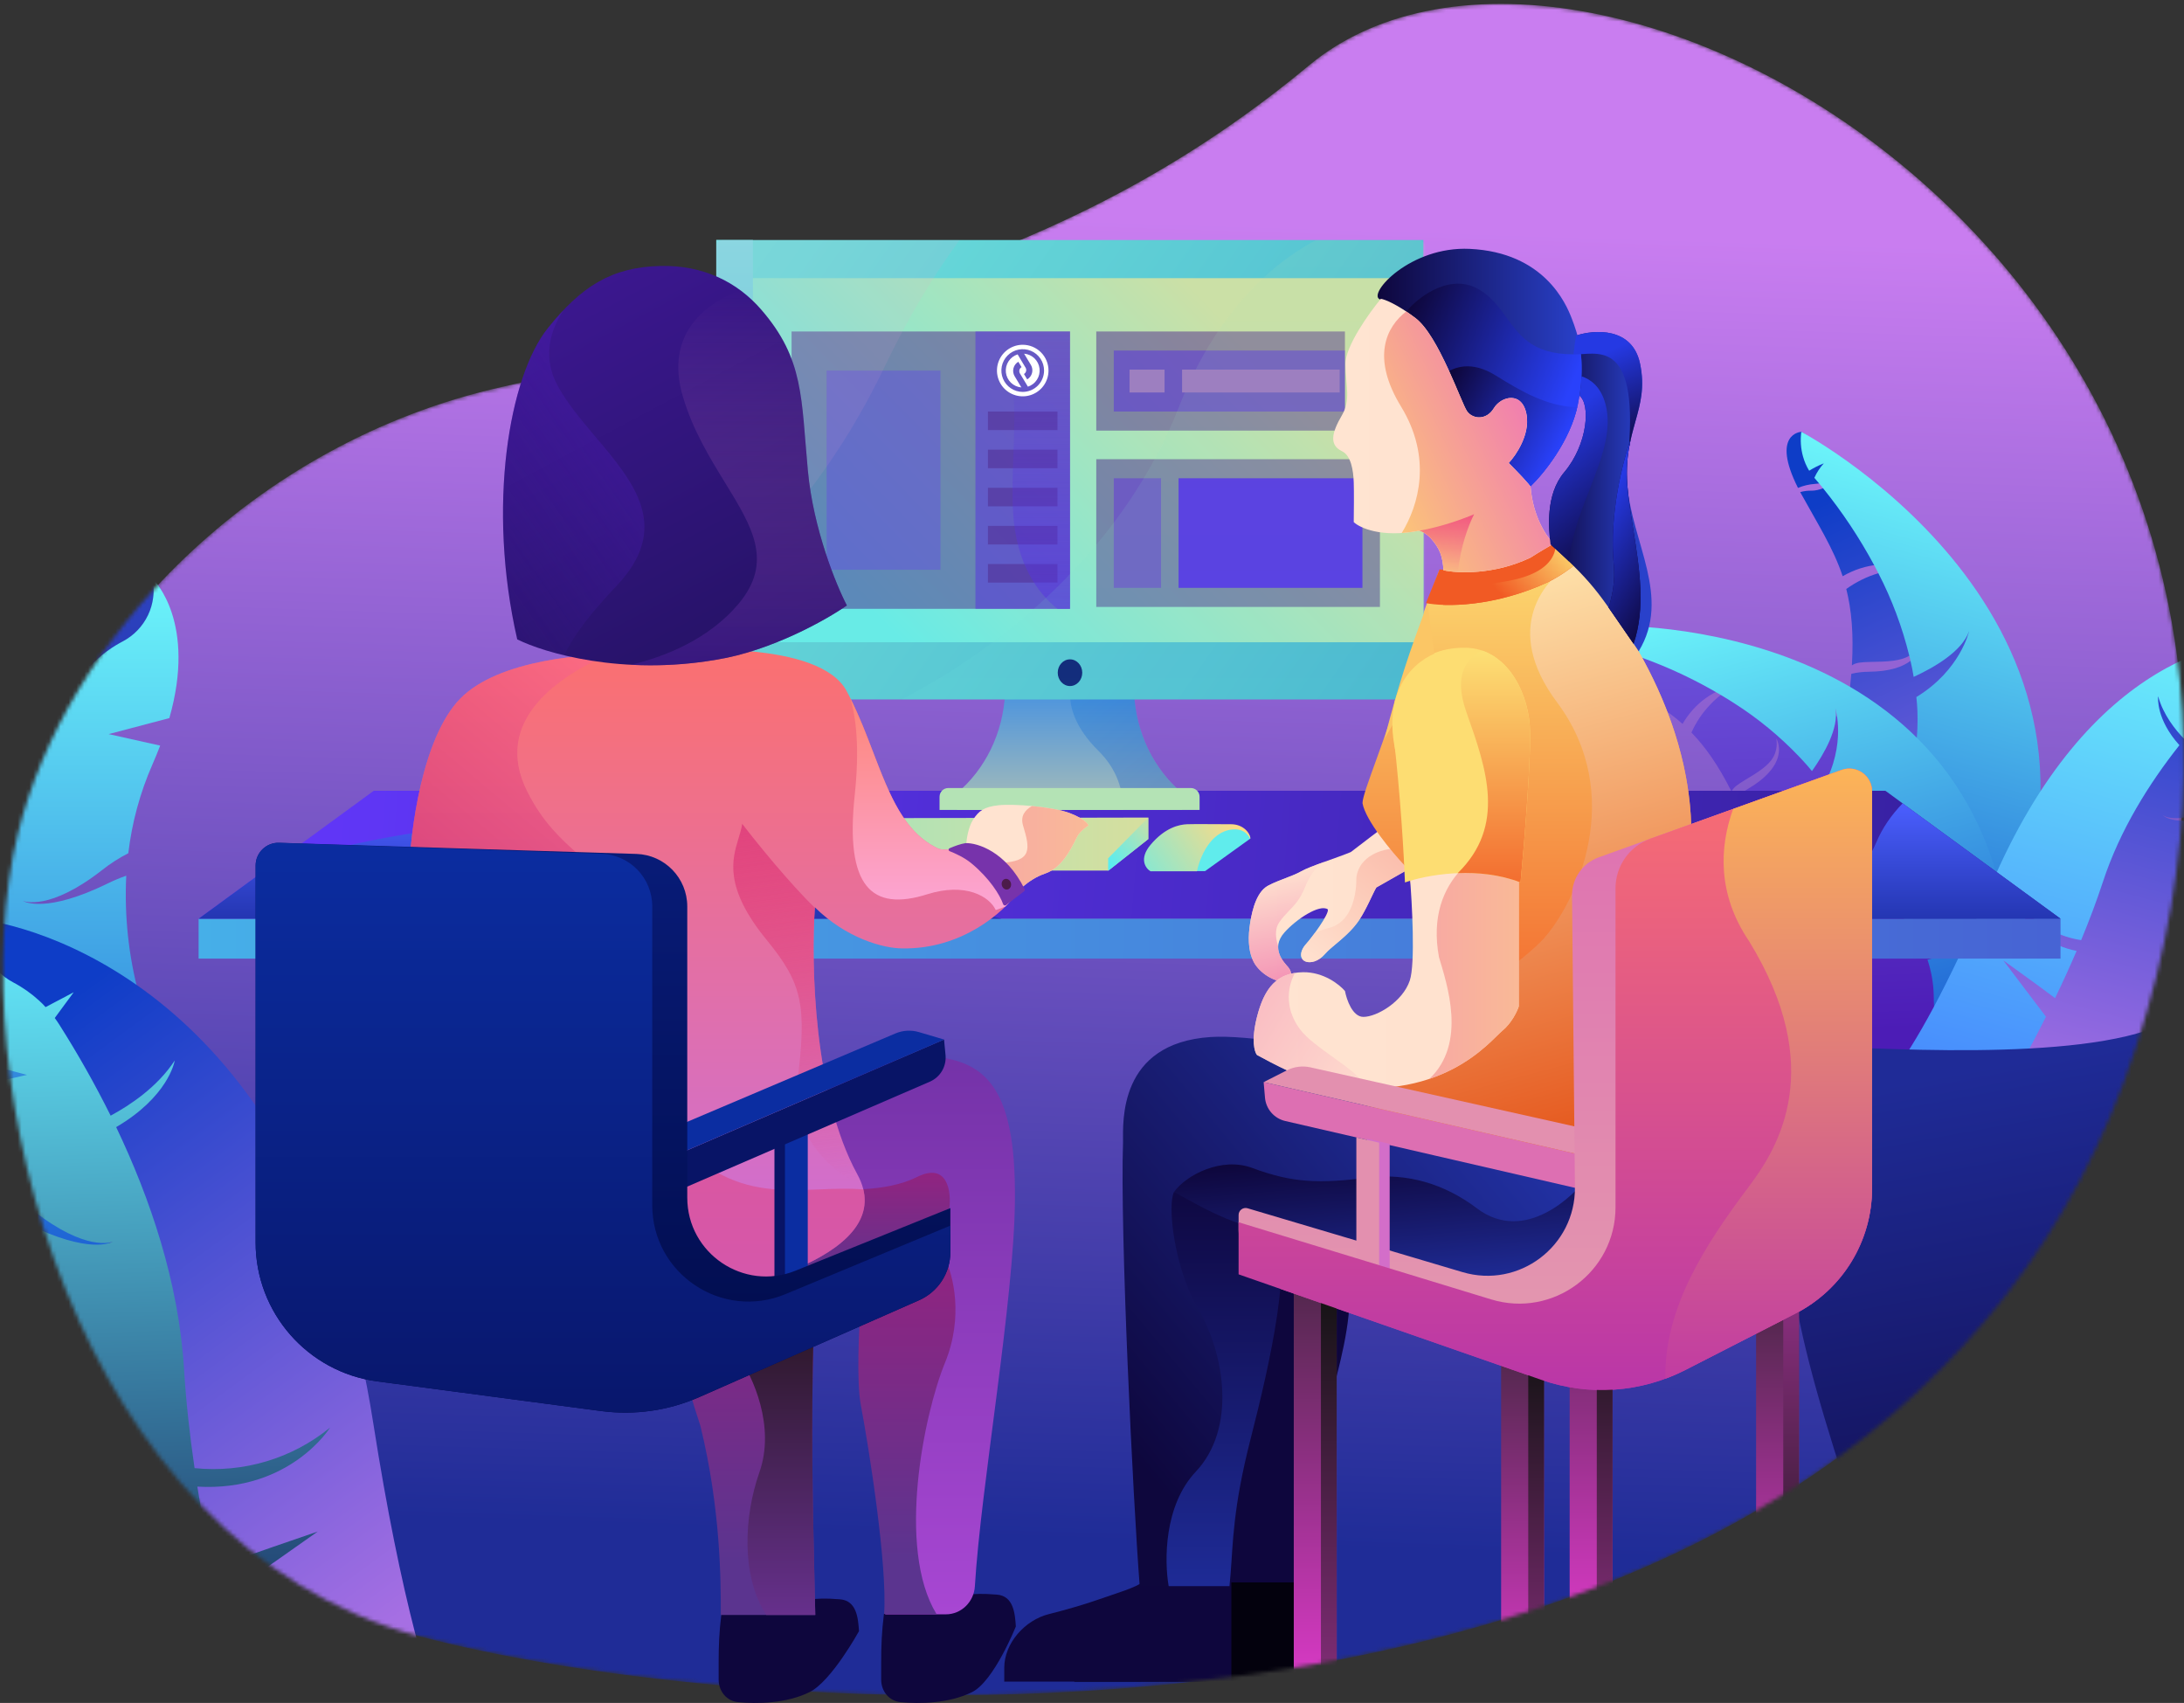 <svg width="558" height="435" viewBox="0 0 558 435" fill="none" xmlns="http://www.w3.org/2000/svg">
<rect x="0" y="0" width="558" height="435" fill="#333333" stroke="none"/>
<mask id="mask0" mask-type="alpha" maskUnits="userSpaceOnUse" x="0" y="0" width="558" height="434">
<path d="M334.453 16.699C277.299 64.125 217.41 79.021 128.487 98.782C64.305 113.045 16.763 163.536 4.603 212.785C-10.598 274.347 18.283 394.431 107.206 417.992C196.129 441.552 481.898 463.593 545.74 267.507C609.582 71.421 405.895 -42.583 334.453 16.699Z" fill="url(#paint0_linear)"/>
</mask>
<g mask="url(#mask0)">
<path d="M334.453 16.699C277.299 64.125 217.41 79.021 128.487 98.782C64.305 113.045 16.763 163.536 4.603 212.785C-10.598 274.347 18.283 394.431 107.206 417.992C196.129 441.552 481.898 463.593 545.74 267.507C609.582 71.421 405.895 -42.583 334.453 16.699Z" fill="url(#paint1_linear)"/>
<path d="M298.448 408.62C302.955 407.043 308.456 405.425 309.801 404.079L332.508 402.817V429.56H307.783H274.48V426.028C274.48 419.728 279.759 413.847 285.869 412.313C290.159 411.236 294.824 409.889 298.448 408.62Z" fill="#03010D"/>
<path d="M1.952 171.728C9.541 166.352 17.094 161.759 23.654 157.771C29.955 153.939 35.339 150.665 38.955 147.791C39.583 148.402 50.202 159.142 43.269 183.43L27.767 187.52L40.923 190.457C40.318 192.032 39.655 193.653 38.92 195.334C35.769 202.536 33.701 210.157 32.781 217.954C30.368 219.18 28.089 220.649 25.978 222.336C12.681 232.7 6.186 230.256 5.83 230.115L5.844 230.123C6.309 230.371 11.848 233.331 27.519 225.674C29.057 224.918 30.64 224.254 32.259 223.688C31.749 233.93 32.844 244.189 35.507 254.098C36.917 259.374 38.138 264.709 39.121 270.079L29.533 280.654L39.939 274.779C40.918 280.809 41.59 286.884 41.954 292.981C42.044 294.47 42.549 299.162 43.096 304.253L43.4 307.081C42.574 307.701 41.737 308.286 40.9 308.87L40.887 308.879L40.235 309.337C37.13 311.507 33.998 313.603 30.837 315.624L29.047 316.799L27.957 317.481C27.206 317.953 26.435 318.42 25.673 318.883C25.221 319.158 24.771 319.43 24.331 319.701C23.88 319.983 23.43 320.254 22.968 320.512C22.28 320.935 21.593 321.346 20.893 321.746C19.448 322.592 18.002 323.415 16.544 324.225L15.015 325.083L11.661 326.928C9.441 328.142 5.572 352.721 2.395 347.955C-0.783 343.189 -3.676 334.68 -3.676 334.68C-20.701 289.321 -17.276 228.215 1.952 171.728Z" fill="url(#paint2_linear)"/>
<path d="M6.024 160.464C19.219 152.515 31.266 149.074 38.958 147.885C39.594 151.002 39.198 154.238 37.83 157.113C36.461 159.989 34.192 162.349 31.361 163.842C28.933 165.114 26.681 166.694 24.665 168.543C24.096 169.024 23.539 169.624 23.018 170.2L15.836 166.416L20.671 172.984C20.233 173.572 19.818 174.183 19.427 174.806C14.683 182.287 10.332 190.005 6.39 197.931C3.397 196.318 -0.389 193.958 -3.894 190.818C-1.1 180.586 2.214 170.43 6.024 160.464Z" fill="url(#paint3_linear)"/>
<path d="M-4.565 193.316C-2.368 195.73 0.702 198.351 4.98 200.857C-3.707 219.047 -11.008 240.456 -12.359 262.641C-12.751 269.037 -13.395 275.543 -14.237 282.07C-15.944 253.87 -12.498 223.313 -4.565 193.316Z" fill="url(#paint4_linear)"/>
<path d="M-0.928 341.455C-0.901 341.355 -0.875 341.254 -0.848 341.153C1.814 331.244 2.91 320.985 2.4 310.743C4.019 311.31 5.602 311.973 7.14 312.729C22.81 320.387 28.35 317.426 28.815 317.178L28.828 317.17C28.473 317.311 21.978 319.756 8.681 309.392C6.57 307.704 4.291 306.235 1.878 305.009C0.958 297.212 -1.111 289.591 -4.261 282.389C-4.996 280.709 -5.659 279.087 -6.264 277.512L6.891 274.575L-8.61 270.486C-15.543 246.197 -4.924 235.457 -4.296 234.846C-0.68 237.72 4.704 240.994 11.005 244.826C30.724 256.816 59.427 274.27 71.067 302.036C92.815 353.814 88.725 423.691 87.603 438.066C51.465 418.931 20.722 389.525 -0.33 342.803C-0.532 342.355 -0.731 341.906 -0.928 341.455Z" fill="url(#paint5_linear)"/>
<path d="M58.578 419.401C57.73 415.968 56.894 412.457 56.085 408.885L81.186 391.212L81.045 391.26C79.176 391.898 61.585 397.905 54.284 400.612C52.85 393.773 51.534 386.77 50.42 379.743C74.123 381.118 84.339 364.656 84.339 364.656C79.548 368.573 74.019 371.506 68.073 373.285C62.129 375.064 55.886 375.654 49.709 375.02C48.465 366.524 47.528 358.017 47.019 349.697C45.668 327.512 38.367 306.103 29.68 287.913C42.8 280.228 44.553 271.462 44.648 270.886C40.216 277.69 33.176 282.343 28.27 284.987C24.328 277.062 19.977 269.343 15.233 261.862C14.842 261.239 14.427 260.628 13.989 260.041L18.824 253.472L11.642 257.256C11.121 256.68 10.564 256.081 9.995 255.599C7.978 253.75 5.727 252.17 3.299 250.899C0.468 249.405 -1.801 247.045 -3.17 244.17C-4.539 241.294 -4.935 238.058 -4.298 234.941C18.504 238.467 79.575 261.78 95.385 363.645C102.389 408.274 109.867 433.514 116.148 447.72C114.513 447.379 112.854 447.015 111.183 446.627L107.106 445.676L102.875 444.63L100.682 444.066L99.201 443.678C99.027 443.634 98.854 443.589 98.68 443.544C84.513 437.014 71.067 429.096 58.578 419.401Z" fill="url(#paint6_linear)"/>
<path d="M280.55 408.62C285.057 407.043 290.557 405.425 291.903 404.079L314.609 402.817V429.56H289.885H256.582V426.028C256.582 419.728 261.86 413.847 267.97 412.313C272.26 411.236 276.926 409.889 280.55 408.62Z" fill="#0E063D"/>
<path d="M469.713 121.293C468.779 122.868 467.389 124.074 465.774 124.713C464.854 125.103 463.885 125.315 462.911 125.341C461.917 125.304 460.918 125.427 459.944 125.705C464.221 133.5 468.434 140.05 470.789 147.193C473.649 145.536 476.771 144.529 479.955 144.237C483.138 143.945 486.313 144.374 489.274 145.497C486.145 145.163 482.959 145.482 479.886 146.436C476.995 147.286 474.233 148.643 471.713 150.452C473.046 155.72 473.624 161.852 473.149 169.967C474.207 169.214 475.66 169.146 477.723 169.089C482.349 169.032 485.558 168.855 487.826 167.511C489.291 166.613 490.436 165.196 491.057 163.512C491.057 163.512 491.193 166.484 488.109 168.822C486.15 170.31 482.895 171.542 477.47 171.59C475.976 171.598 474.479 171.774 473.005 172.117C472.896 173.483 472.759 174.903 472.597 176.392C471.508 185.894 471.158 195.441 471.552 204.934C472.405 204.926 473.226 205.213 473.895 205.752C475.552 207.081 481.459 207.283 486.939 204.063C489.063 202.828 490.951 201.149 492.489 199.129C492.489 199.129 491.954 205.932 487.241 209.435C486.289 210.147 485.235 210.675 484.128 210.995C482.707 211.379 481.241 211.432 479.827 211.149C478.414 210.867 477.088 210.255 475.938 209.357C474.695 208.432 473.237 207.883 471.705 207.765C471.682 207.851 471.718 207.952 471.726 208.053C472.098 212.907 473.147 217.64 474.837 222.093C475.893 224.991 476.38 230.398 472.622 239.692C468.096 250.892 468.203 263.67 469.391 273.504L469.45 273.519C471.187 273.705 472.972 273.863 474.804 273.993L475.316 274.031L476.002 274.07C477.587 274.182 479.209 274.266 480.847 274.339L481.143 274.35C481.829 274.389 482.519 274.414 483.172 274.421L483.468 274.432C484.42 274.466 485.389 274.489 486.368 274.499L488.758 274.522L491.247 274.511L491.68 274.505L515.429 199.908C515.429 199.908 517.694 147.142 460.223 110.317L460.191 110.308C460.191 110.308 452.374 110.707 459.376 124.63C460.764 124.057 462.216 123.713 463.681 123.611C464.058 123.582 464.398 123.536 464.742 123.499C467.836 123.077 469.153 122.058 469.713 121.293Z" fill="url(#paint7_linear)"/>
<path d="M460.227 110.31C459.944 112.442 460.092 114.595 460.661 116.618C461.02 117.907 461.549 119.127 462.232 120.241C463.429 119.494 464.682 118.865 465.974 118.361C464.99 119.446 464.173 120.694 463.558 122.052L464.778 123.5L465.777 124.713C470.694 130.785 475.064 137.359 478.83 144.353C479.194 145.022 479.554 145.706 479.898 146.4C483.339 153.032 486 160.131 487.821 167.539C487.938 167.959 488.039 168.36 488.118 168.793C488.45 170.155 488.698 171.518 488.931 172.907C494.095 170.532 501.3 166.408 503.083 161.236C503.083 161.236 500.905 171.182 489.62 178.055C489.758 179.272 489.849 180.501 489.893 181.743C490.113 187.542 489.398 193.385 487.78 199.011C487.321 200.653 487.042 202.339 486.949 204.034C486.843 205.842 486.944 207.646 487.251 209.406C487.562 211.123 488.05 212.788 488.706 214.371C490.779 219.466 491.538 225.126 490.906 230.774C492.927 231.227 494.796 232.204 496.355 233.622C497.421 234.549 498.674 235.197 500.025 235.521V235.521C498.282 236.183 496.399 236.089 494.781 235.259C493.439 234.486 492 233.913 490.502 233.556C489.852 236.792 488.719 239.915 487.148 242.798L486.365 244.213C481.275 253.256 481.698 265.112 483.269 274.378L483.566 274.388C484.517 274.422 485.486 274.446 486.465 274.456L488.855 274.479L491.344 274.467L491.778 274.462L492.638 274.448L493.513 274.431L494.965 274.393L509.515 246.992C553.188 160.701 462.116 111.319 460.258 110.326L460.227 110.31Z" fill="url(#paint8_linear)"/>
<path d="M479.679 274.789C479.78 274.79 479.88 274.791 479.981 274.792L482.371 274.815L484.86 274.803L485.294 274.798L486.154 274.784L487.029 274.767L488.481 274.729C489.812 274.697 491.158 274.638 492.513 274.574L494.032 274.493L494.18 274.487C494.885 274.455 495.594 274.408 496.27 274.353C498.733 274.19 501.226 273.971 503.751 273.697C504.193 273.652 504.635 273.602 505.078 273.551L490.439 206.653C490.439 206.653 467.692 163.04 404.193 160.097L404.163 160.106C404.163 160.106 398.045 164.067 410.175 172.037C411.028 170.928 412.039 169.974 413.173 169.21C413.375 169.072 413.559 168.935 413.74 168.8C413.819 168.741 413.897 168.683 413.976 168.625C416.275 166.845 416.863 165.409 416.959 164.531C416.938 166.237 416.379 167.857 415.374 169.124C414.813 169.866 414.131 170.489 413.358 170.964C412.539 171.396 411.79 171.961 411.134 172.639C412.738 173.612 414.309 174.535 415.841 175.435C421.072 178.508 425.846 181.312 429.888 184.92C431.423 182.252 433.471 179.986 435.903 178.268C438.334 176.551 441.094 175.419 444.006 174.946C441.327 176.133 438.905 177.874 436.871 180.074C434.936 182.105 433.34 184.486 432.15 187.119C435.678 190.747 439 195.424 442.396 202.19C442.899 201.09 444.039 200.358 445.676 199.352C449.38 197.152 451.886 195.515 453.09 193.375C453.853 191.969 454.116 190.293 453.833 188.645C453.833 188.645 455.327 190.979 453.928 194.301C453.041 196.413 450.99 198.922 446.638 201.487C445.436 202.189 444.311 203.028 443.281 203.991C443.83 205.144 444.381 206.352 444.944 207.629C448.49 215.799 452.654 223.663 457.392 231.136C458.076 230.733 458.872 230.582 459.663 230.705C461.618 231.005 466.476 228.418 469.396 223.269C470.534 221.284 471.275 219.051 471.574 216.706C471.574 216.706 474.312 222.442 472.141 227.461C471.705 228.479 471.101 229.396 470.357 230.169C469.39 231.14 468.232 231.866 466.961 232.296C465.689 232.726 464.335 232.85 462.989 232.661C461.556 232.494 460.124 232.73 458.834 233.348C458.848 233.401 458.887 233.448 458.927 233.496C458.946 233.52 458.967 233.545 458.985 233.571C461.545 237.313 464.596 240.642 468.033 243.446C470.233 245.292 473.144 249.426 474.442 258.672C475.241 264.364 477.208 269.825 479.679 274.789Z" fill="url(#paint9_linear)"/>
<path d="M500.393 274.246L500.486 274.241L500.634 274.235C501.339 274.203 502.048 274.156 502.725 274.101C505.187 273.937 507.681 273.719 510.206 273.445C511.024 273.361 511.846 273.263 512.668 273.165L512.684 273.163L513.404 273.074L514.962 272.868L514.048 247.131C509.086 157.198 412.639 159.773 410.678 159.837L410.646 159.839C411.411 161.69 412.533 163.357 413.933 164.724C414.824 165.597 415.818 166.335 416.888 166.915C417.505 165.755 418.223 164.665 419.031 163.657C418.742 164.99 418.664 166.377 418.8 167.759L420.459 168.358L421.829 168.872C428.623 171.479 435.209 174.747 441.503 178.634C442.108 179.004 442.717 179.388 443.317 179.788C449.181 183.535 454.633 188.022 459.551 193.149C459.842 193.433 460.11 193.709 460.375 194.022C461.277 194.966 462.111 195.95 462.947 196.962C466.005 192.641 469.896 185.961 468.925 180.959C468.925 180.959 471.801 189.995 465.9 200.793C466.578 201.71 467.224 202.659 467.837 203.64C470.715 208.215 472.86 213.261 474.174 218.552C474.569 220.089 475.13 221.579 475.844 222.99C476.6 224.497 477.522 225.905 478.589 227.183C479.639 228.422 480.808 229.538 482.075 230.509C486.119 233.653 489.368 237.865 491.488 242.715C493.329 242.139 495.291 242.057 497.209 242.475C498.499 242.726 499.812 242.665 501.052 242.297C499.955 243.643 498.392 244.444 496.702 244.528C495.259 244.529 493.832 244.737 492.457 245.147C493.44 248.059 493.981 251.105 494.056 254.163L494.084 255.668C494.156 262.243 496.892 268.68 500.393 274.246Z" fill="url(#paint10_linear)"/>
<path d="M500.451 274.172L500.599 274.165C501.304 274.133 502.013 274.087 502.69 274.032C505.152 273.868 507.646 273.649 510.171 273.375C510.995 273.291 511.822 273.192 512.649 273.094L513.369 273.005L515.94 272.664C516.98 272.526 518.024 272.374 519.071 272.207C520.224 272.036 521.39 271.845 522.558 271.616L522.791 271.58L525.223 271.133L526.339 270.944C529.485 270.328 532.644 269.619 535.816 268.817C537.222 268.457 538.632 268.072 540.046 267.663L542.184 267.039L543.162 266.745C544.092 266.468 545.019 266.182 545.949 265.882C546.397 265.743 546.84 265.595 547.286 265.44C547.581 265.352 547.872 265.254 548.165 265.15C548.933 264.883 549.735 264.617 550.513 264.338L551.222 264.085L552.393 263.637C554.454 262.877 556.512 262.069 558.566 261.211L558.998 261.03C559.554 260.798 560.111 260.566 560.667 260.31C561.297 256.53 561.934 252.644 562.162 251.561C562.951 247.817 563.568 244.04 564.01 240.246L557.351 242.274L564.324 237.28C564.656 233.884 564.852 230.475 564.934 227.074C565.082 220.684 566.146 214.312 568.087 208.186C567.108 208.291 566.132 208.46 565.166 208.692C555.222 211.052 552.719 208.361 552.554 208.195C552.726 208.332 555.891 210.766 564.863 206.445C566.293 205.733 567.782 205.179 569.303 204.791C571.073 200.206 573.443 195.896 576.339 191.998C577.014 191.089 577.641 190.205 578.228 189.34L571.492 185.629L580.654 185.431C588.396 171.745 584.316 163.682 584.07 163.22C573.958 168.212 546.216 172.902 531.852 192.827C509.967 223.142 501.104 270.565 500.451 274.172Z" fill="url(#paint11_linear)"/>
<path d="M483.498 274.402C484.45 274.436 485.419 274.459 486.398 274.47L488.788 274.493L491.277 274.481L492.571 274.462L493.446 274.445C495.249 274.42 497.077 274.355 498.93 274.252L500.449 274.171L500.597 274.165C501.302 274.133 502.011 274.086 502.687 274.031C505.15 273.867 507.643 273.649 510.168 273.375C510.992 273.29 511.819 273.192 512.646 273.093L513.367 273.004L515.937 272.663C518.151 268.613 520.451 264.266 522.729 259.714L511.834 245.327C512.172 245.57 521.362 252.158 525.059 254.97C526.954 251.041 528.812 246.994 530.562 242.904C517.344 240.254 514.413 228.786 514.413 228.786C516.405 231.862 518.96 234.45 521.931 236.4C524.902 238.351 528.229 239.625 531.718 240.148C533.779 235.188 535.672 230.175 537.301 225.213C541.641 211.98 549.117 200.091 556.83 190.355C550.884 183.775 551.344 178.21 551.386 177.847C552.712 182.618 555.817 186.469 558.078 188.79C561.525 184.571 565.163 180.538 568.977 176.705C569.293 176.386 569.619 176.077 569.955 175.785L568.369 171.098L571.693 174.444C572.073 174.172 572.475 173.891 572.865 173.683C574.271 172.86 575.761 172.234 577.299 171.821C579.093 171.333 580.72 170.237 581.937 168.698C583.154 167.158 583.896 165.256 584.053 163.276V163.276C570.979 162.061 533.714 167.203 508.521 226.552C497.441 252.542 489.247 266.724 483.498 274.402Z" fill="url(#paint12_linear)"/>
<path d="M552.708 261.615C531.091 271.441 478.762 267.762 455.221 266.738C455.221 317.096 455.538 330.172 471.506 379.302H478.105H507.583C520.275 352.69 547.304 279.302 552.708 261.615Z" fill="url(#paint13_linear)"/>
<path d="M95.483 202.002H481.713L526.452 234.681H50.744L95.483 202.002Z" fill="url(#paint14_linear)"/>
<rect x="50.744" y="234.681" width="475.708" height="10.188" fill="url(#paint15_linear)"/>
<path d="M486.105 205.211C483.253 208.169 480.928 211.488 479.376 215.196C476.315 222.507 469.727 229.181 459.457 234.681H526.452L486.105 205.211Z" fill="url(#paint16_linear)"/>
<path d="M68.84 221.464L50.744 234.681H255.869C246.238 232.214 236.985 229.623 227.944 227.09C177.873 213.07 134.287 200.865 68.84 221.464Z" fill="url(#paint17_linear)"/>
<path d="M331.148 404.221H312.894L303.654 365.684L320.556 320.162C328.594 318.359 344.714 317.548 344.895 328.725C345.218 348.788 334.528 365.684 331.148 404.221Z" fill="#0E063D"/>
<path d="M345.132 217.648C347.784 215.612 353.156 211.503 353.433 211.365L362.195 220.703L351.646 226.698C350.82 228.005 349.117 232.309 347.15 235.172C344.417 239.149 340.348 241.57 338.561 243.645C336.774 245.72 334.816 246.003 333.719 245.663C332.047 245.144 331.932 243.069 333.719 241.109C335.148 239.541 339.656 233.442 339.253 232.289C337.177 230.848 331.183 234.803 328.185 238.169C324.438 242.377 328.185 245.951 329.165 247.104C330.145 248.257 330.433 250.562 328.185 250.735C325.937 250.908 321.885 248.774 320.288 245.663C319.193 243.53 318.789 240.59 319.25 236.901C319.619 233.95 320.557 228.81 323.285 226.698C325.071 225.315 330.087 223.943 332.393 222.605C334.699 221.268 341.693 219.089 345.132 217.648Z" fill="url(#paint18_linear)"/>
<path d="M286.93 291.743C286.124 314.291 289.476 383.251 291.191 405.173H314.125C314.274 404.465 316.032 379.253 319.701 353.483C323.37 327.714 319.365 315.604 316.905 312.771C334.651 320.414 374.82 334.939 393.521 331.897C412.222 328.854 414.586 299.684 413.43 285.479C386.586 278.097 328.179 263.647 309.299 264.899C285.699 266.465 286.93 286.598 286.93 291.743Z" fill="url(#paint19_linear)"/>
<path d="M377.307 308.632C389.714 318.022 402.472 304.979 405.492 300.803L396.321 327.422L369.03 328.765C361.797 325.819 343.014 319.123 325.745 315.902C308.475 312.681 301.399 306.88 300.02 304.382C303.151 300.131 312.099 295.433 319.928 298.341C330.384 302.225 337.041 302.369 349.68 300.803C359.448 299.593 369.03 302.369 377.307 308.632Z" fill="url(#paint20_linear)"/>
<path opacity="0.8" d="M326.56 241.72C326.442 244.034 328.085 245.884 328.918 246.822C329.012 246.928 329.096 247.021 329.165 247.104C330.145 248.256 330.433 250.562 328.185 250.735C325.937 250.908 321.885 248.773 320.288 245.663C319.193 243.53 318.789 240.59 319.25 236.901C319.619 233.949 320.557 228.809 323.285 226.698C324.275 225.931 326.259 225.167 328.223 224.411C329.801 223.803 331.366 223.201 332.393 222.605C333.543 221.938 335.861 221.061 338.322 220.171C335.49 222.128 334.563 223.87 333.315 226.893C332.144 229.732 330.774 231.158 329.367 232.624C328.529 233.497 327.678 234.383 326.847 235.589C325.559 237.46 325.978 239.884 326.56 241.72Z" fill="url(#paint21_linear)"/>
<path opacity="0.8" d="M358.305 216.553L362.199 220.703L351.65 226.699C351.346 227.179 350.924 228.064 350.414 229.134C349.536 230.974 348.398 233.361 347.154 235.172C345.43 237.681 343.175 239.57 341.296 241.144C340.196 242.065 339.225 242.879 338.565 243.645C336.778 245.721 334.82 246.003 333.723 245.663C332.051 245.144 331.936 243.069 333.723 241.109C334.189 240.597 334.983 239.604 335.827 238.457C336.789 237.883 337.947 237.394 339.329 237.091C344.991 235.848 346.53 229.286 346.53 224.629C346.53 223.029 347.587 216.845 358.305 216.553Z" fill="url(#paint22_linear)"/>
<path d="M396.877 138.399C384.618 146.542 372.307 146.713 367.684 145.781C365.485 151.411 360.414 165.221 357.73 175.421C354.374 188.172 348.111 202.265 348.111 205.173C348.916 209.647 355.679 217.7 358.96 221.167C359.967 221.54 361.801 227.788 361.085 249.8C360.369 271.812 347.738 279.254 341.512 280.223L435.24 306.619C434.569 288.798 433.003 244.745 432.109 211.101C431.214 177.457 408.248 148.615 396.877 138.399Z" fill="url(#paint23_linear)"/>
<path d="M402.118 143.613C394.699 147.678 383.625 160.385 397.771 179.336C415.555 203.159 402.805 230.227 394.528 239.622C389.68 245.124 371.71 257.876 356.65 268.073C352.252 276.216 345.625 279.551 341.596 280.21C341.594 280.222 341.592 280.232 341.59 280.245L435.24 306.619C434.569 288.797 433.004 244.744 432.109 211.101C431.337 182.067 414.128 156.61 402.118 143.613Z" fill="url(#paint24_linear)"/>
<path d="M388.041 257.07V224.746L386.699 221.95L372.159 220.272L360.191 223.628C360.788 230.786 361.623 246.176 360.191 250.471C358.402 255.84 351.803 259.755 348.335 259.755C345.562 259.755 344.048 255.355 343.638 253.156C342.258 251.515 338.18 248.257 332.9 248.346C326.301 248.458 323.058 252.261 321.156 259.755C319.635 265.75 320.522 268.74 321.156 269.486C324.922 271.573 333.504 275.973 337.71 276.868C368.244 282.46 380.771 265.795 383.791 263.334C386.207 261.365 387.631 258.338 388.041 257.07Z" fill="url(#paint25_linear)"/>
<path opacity="0.8" d="M373.501 221.95C368.72 226.839 365.754 234.263 367.652 244.508C369.69 251.401 374.866 266.465 365.191 275.6C374.45 272.495 379.831 267.186 382.476 264.576C383.032 264.028 383.467 263.599 383.792 263.334C386.207 261.365 387.632 258.338 388.042 257.071V224.746L386.7 221.95H373.501Z" fill="url(#paint26_linear)"/>
<path d="M395.757 148.578C381.709 155.199 368.951 154.99 364.328 154.058L367.795 145.446C382.201 146.788 393.11 141.196 396.876 138.288L403.028 143.768C401.872 144.738 398.8 147.056 395.757 148.578Z" fill="#F15A24"/>
<path d="M397.444 138.793C397.615 140.981 396.5 144.934 389.83 147.235C386.889 148.251 383.837 148.685 380.961 149.095C375.694 149.844 371.015 150.511 368.674 154.511C374.831 154.732 384.91 153.691 395.758 148.577C398.801 147.056 401.873 144.737 403.029 143.768L397.444 138.793Z" fill="url(#paint27_linear)"/>
<path d="M358.961 225.417C358.737 219.266 357.842 203.182 356.053 188.06C354.213 172.509 363.763 165.17 374.62 165.467C384.477 165.736 390.092 175.838 390.838 185.152C391.374 191.863 389.495 214.792 388.489 225.417C377.214 221.033 364.106 223.59 358.961 225.417Z" fill="#FDDD72"/>
<path d="M378.733 166.204C374.844 167.868 371.255 172.246 374.618 181.796L374.856 182.471C379.747 196.35 384.862 210.864 372.441 223.037C377.521 222.832 383.205 223.363 388.487 225.417C389.494 214.792 391.373 191.863 390.836 185.152C390.202 177.224 386.038 168.723 378.733 166.204Z" fill="url(#paint28_linear)"/>
<path opacity="0.8" d="M349.156 278.006C348.285 275.552 344.469 272.821 340.549 270.015C337.247 267.651 333.87 265.234 332.117 262.886C327.794 257.096 329.279 251.3 330.874 248.512C325.615 249.324 322.852 253.072 321.156 259.755C319.635 265.75 320.523 268.74 321.156 269.485C324.922 271.573 333.504 275.973 337.71 276.867C341.849 277.626 345.658 277.975 349.156 278.006Z" fill="url(#paint29_linear)"/>
<rect width="10.961" height="108.101" transform="matrix(1 0 0 -1 330.553 435.727)" fill="url(#paint30_linear)"/>
<rect width="10.961" height="89.931" transform="matrix(1 0 0 -1 383.525 435.722)" fill="url(#paint31_linear)"/>
<rect width="10.961" height="106.433" transform="matrix(1 0 0 -1 401.039 422.226)" fill="url(#paint32_linear)"/>
<rect width="10.961" height="90.743" transform="matrix(1 0 0 -1 448.672 425.028)" fill="url(#paint33_linear)"/>
<path d="M478.299 303.635V202.149C478.299 198.122 474.304 195.313 470.514 196.676L421.635 214.26C416.308 216.177 412.756 221.229 412.756 226.89V308.382C412.756 324.917 396.774 336.746 380.961 331.915L316.455 312.211V325.521L393.78 352.464C405.9 356.687 419.219 355.767 430.644 349.918L458.818 335.495C470.776 329.373 478.299 317.07 478.299 303.635Z" fill="url(#paint34_linear)"/>
<rect width="4.027" height="89.501" transform="matrix(1 0 0 -1 407.969 422.226)" fill="url(#paint35_linear)"/>
<rect width="4.027" height="89.931" transform="matrix(1 0 0 -1 390.459 435.722)" fill="url(#paint36_linear)"/>
<rect width="4.027" height="104.385" transform="matrix(1 0 0 -1 337.488 435.727)" fill="url(#paint37_linear)"/>
<path d="M325.053 313.509C319.001 315.012 307.847 308.949 299.954 304.449C298.164 308.129 300.165 324.082 305.892 333.833C313.05 346.022 315.897 364.917 305.495 375.956C297.368 384.581 297.47 398.733 298.59 405.174H314.124C314.153 405.035 314.244 403.951 314.4 402.104C315.037 394.543 314.841 385.785 319.589 367.285C324.295 348.95 330.985 319.812 325.053 313.509Z" fill="url(#paint38_linear)"/>
<rect x="455.611" y="334.285" width="4.027" height="90.743" fill="url(#paint39_linear)"/>
<path d="M328.375 286.353C325.538 285.699 323.447 283.291 323.197 280.391L322.854 276.42L404.608 295.176L404.608 303.935L328.375 286.353Z" fill="#DD6FB2"/>
<path d="M334.803 272.647C332.776 272.194 330.654 272.46 328.801 273.4L322.852 276.42L404.605 295.176L407.724 288.947L334.803 272.647Z" fill="#E390AF"/>
<path d="M467.115 302.355V205.54C467.115 201.822 463.427 199.229 459.928 200.488L408.451 219.006C404.332 220.488 401.601 224.414 401.644 228.792L402.388 303.282C402.538 318.334 388.079 329.235 373.65 324.949L318.754 308.644C317.607 308.304 316.455 309.163 316.455 310.36V314.109C316.455 319.95 320.294 325.097 325.893 326.761L375.665 341.553C397.945 348.174 421.876 346.444 442.972 336.687L446.088 335.246C458.908 329.317 467.115 316.48 467.115 302.355Z" fill="url(#paint40_linear)"/>
<path d="M349.229 290.854V322.262L355.055 324.083V292.197L349.229 290.854Z" fill="#D36EC9"/>
<path d="M346.541 290.544V322.262L352.367 324.082V291.887L346.541 290.544Z" fill="#E390AF"/>
<path d="M478.299 303.635V202.149C478.299 198.122 474.304 195.313 470.514 196.676L421.635 214.26C416.308 216.177 412.756 221.229 412.756 226.89V308.382C412.756 324.917 396.774 336.746 380.961 331.915L316.455 312.211V325.521L393.78 352.464C405.9 356.687 419.219 355.767 430.644 349.918L458.818 335.495C470.776 329.373 478.299 317.07 478.299 303.635Z" fill="url(#paint41_linear)"/>
<path d="M446.874 240.405C438.768 228.444 439.276 216.411 442.806 206.646L470.518 196.677C474.308 195.314 478.303 198.122 478.303 202.15L478.303 303.362C478.303 303.392 478.303 303.422 478.303 303.452C478.27 317.018 470.66 329.435 458.579 335.619L449.131 340.456C449.101 340.472 449.07 340.487 449.039 340.503L430.648 349.918C428.967 350.779 427.245 351.532 425.492 352.179C425.172 334.256 435.39 318.295 446.874 303.04C454.368 293.086 466.783 272.841 446.874 240.405Z" fill="url(#paint42_linear)"/>
</g>
<path d="M183.611 424.707C183.612 420.426 183.738 416.886 184.315 412.267L206.805 408.532C209.403 408.388 210.308 408.185 214.638 408.532C218.925 408.875 219.245 413.469 219.461 416.572L219.467 416.666C219.467 416.666 212.413 429.506 206.805 432.253C200.766 435.211 193.375 435.227 188.583 434.801C185.657 434.541 183.611 432.006 183.611 429.069L183.611 424.707Z" fill="#0E063D"/>
<path d="M178.949 364.225C170.874 339.688 171.181 330.552 171.181 328.999L208.142 316.89V330.556C207.056 364.569 207.589 381.224 208.302 412.538H184.162L184.162 412.222C184.163 403.983 184.165 385.505 178.949 364.225Z" fill="url(#paint43_linear)"/>
<path d="M225.137 424.706C225.137 420.426 225.264 416.886 225.841 412.267L246.881 407.333C249.479 407.188 250.384 406.986 254.714 407.332C259.001 407.675 259.321 412.269 259.537 415.372L259.543 415.466C259.543 415.466 253.938 429.505 248.331 432.252C242.292 435.211 234.9 435.226 230.109 434.8C227.183 434.54 225.137 432.005 225.137 429.068L225.137 424.706Z" fill="#0E063D"/>
<path d="M207.863 340.117C207.215 365.734 207.582 381.591 208.145 405.915L208.298 412.538H195.789C189.258 402.535 190.096 387.226 194.018 376.113C198.175 364.335 192.286 351.576 188.822 346.669L207.863 340.117Z" fill="url(#paint44_linear)"/>
<path d="M234.086 269.754C230.402 269.754 197.058 279.786 179.621 284.086L194.897 334.826L222.047 322.785C223.61 326.93 219.982 340.567 222.047 351.451C224.111 362.336 227.016 399.935 226.156 412.368H241.671C245.625 412.368 248.836 409.165 249.073 405.219C250.629 379.392 259.099 332.434 259.312 306.446C259.559 276.346 251.134 269.754 234.086 269.754Z" fill="url(#paint45_linear)"/>
<path d="M293.378 208.834L229.839 208.975L227.291 222.386H267.477H283.18L293.378 214.333V208.834Z" fill="url(#paint46_linear)"/>
<path d="M244.523 202.568C251.624 196.569 256.324 187.363 256.789 176.947H289.748C290.213 187.363 294.912 196.569 302.013 202.568V206.893H244.523V202.568Z" fill="url(#paint47_linear)"/>
<path opacity="0.3" d="M273.412 176.947C273.239 180.57 274.688 185.912 280.649 191.798C285.444 196.533 286.983 201.956 286.958 206.893H302.012V202.568C294.911 196.569 290.211 187.363 289.746 176.947H273.412Z" fill="url(#paint48_linear)"/>
<path d="M183.008 61.314H363.664V178.667H183.008V61.314Z" fill="url(#paint49_linear)"/>
<path d="M183.066 71.053H363.723V164.059H183.066V71.053Z" fill="url(#paint50_linear)"/>
<ellipse cx="273.378" cy="171.834" rx="3.132" ry="3.409" fill="#091871"/>
<path d="M183.008 61.314H192.368V177.787H183.008V61.314Z" fill="url(#paint51_linear)"/>
<path opacity="0.5" d="M202.246 84.673H273.382V155.522H202.246V84.673Z" fill="#51288D"/>
<path opacity="0.5" d="M249.221 84.673H273.38V155.522H249.221V84.673Z" fill="#5631E3"/>
<path opacity="0.5" d="M270.18 105.124V109.864H252.416V105.124H270.18Z" fill="#51288D"/>
<path opacity="0.5" d="M270.18 114.862V119.602H252.416V114.862H270.18Z" fill="#51288D"/>
<path opacity="0.5" d="M270.18 124.601V129.341H252.416V124.601H270.18Z" fill="#51288D"/>
<path opacity="0.5" d="M270.18 134.339V139.08H252.416V134.339H270.18Z" fill="#51288D"/>
<path opacity="0.5" d="M270.18 144.078V148.819H252.416V144.078H270.18Z" fill="#51288D"/>
<path opacity="0.5" d="M270.161 155.521C265.38 151.691 259.632 144.305 258.839 130.931C258.541 125.909 258.733 120.845 258.921 115.902C259.37 104.06 259.793 92.909 253.398 84.672H273.379V155.521H270.161Z" fill="url(#paint52_linear)"/>
<path opacity="0.5" d="M280.09 84.673H343.62V109.993H280.09V84.673Z" fill="#51288D"/>
<path opacity="0.5" d="M280.09 117.297H352.567V155.034H280.09V117.297Z" fill="#51288D"/>
<path d="M301.119 122.167H348.095V150.165H301.119V122.167Z" fill="#5631E3"/>
<path d="M284.564 122.167H296.644V150.165H284.564V122.167Z" fill="#6D5CC2"/>
<path opacity="0.5" d="M284.564 89.541H343.62V105.123H284.564V89.541Z" fill="#5631E3"/>
<path opacity="0.1" d="M336.249 61.314C324.096 67.784 310.318 80.619 301.121 104.15C289.756 133.231 265.08 160.42 230.426 178.667H364.114V63.103C364.114 62.115 363.312 61.314 362.324 61.314H336.249Z" fill="url(#paint53_linear)"/>
<path d="M302.016 94.412H342.281V100.255H302.016V94.412Z" fill="#9D7FC0"/>
<path d="M288.592 94.412H297.54V100.255H288.592V94.412Z" fill="#9D7FC0"/>
<path opacity="0.5" d="M211.195 94.655H240.276V145.539H211.195V94.655Z" fill="#6255DF"/>
<path d="M240.049 203.53C240.049 202.295 241.05 201.293 242.286 201.293H304.25C305.485 201.293 306.487 202.295 306.487 203.53V206.893H240.049V203.53Z" fill="#B4E3B5"/>
<path opacity="0.1" d="M183.008 149.869C196.604 138.797 212.849 121.185 226.069 93.559C232.044 81.074 238.443 70.444 245.178 61.314H184.797C183.809 61.314 183.008 62.115 183.008 63.103V149.869Z" fill="url(#paint54_linear)"/>
<path d="M261.303 88.071C260.001 88.07 258.728 88.457 257.645 89.18C256.562 89.903 255.718 90.932 255.22 92.135C254.722 93.338 254.591 94.662 254.845 95.939C255.1 97.216 255.727 98.389 256.648 99.31C257.569 100.231 258.742 100.858 260.02 101.111C261.297 101.365 262.621 101.234 263.824 100.735C265.027 100.236 266.055 99.392 266.778 98.309C267.501 97.225 267.886 95.952 267.885 94.65C267.885 92.905 267.191 91.231 265.957 89.998C264.722 88.764 263.049 88.071 261.303 88.071V88.071ZM261.303 100.107C260.225 100.107 259.17 99.788 258.273 99.19C257.375 98.591 256.676 97.74 256.262 96.743C255.849 95.747 255.74 94.65 255.95 93.592C256.159 92.534 256.678 91.562 257.44 90.799C258.203 90.035 259.174 89.515 260.232 89.304C261.29 89.093 262.387 89.201 263.383 89.613C264.38 90.025 265.232 90.724 265.832 91.62C266.432 92.517 266.753 93.571 266.753 94.65C266.754 96.096 266.18 97.483 265.158 98.507C264.136 99.53 262.75 100.105 261.303 100.107Z" fill="white"/>
<path d="M261.65 90.339C262.1 91.091 263.38 93.229 263.394 93.232C263.574 93.536 263.692 93.873 263.741 94.223C263.79 94.572 263.77 94.929 263.681 95.27C263.593 95.612 263.438 95.934 263.225 96.216C263.011 96.497 262.745 96.734 262.44 96.913L261.618 95.538C261.752 95.459 261.868 95.354 261.961 95.229C262.054 95.105 262.121 94.963 262.159 94.812C262.197 94.662 262.205 94.505 262.182 94.352C262.159 94.198 262.106 94.05 262.026 93.917L260 90.525C259.042 90.826 258.219 91.452 257.671 92.294C257.124 93.137 256.887 94.143 257 95.141C257.114 96.139 257.571 97.067 258.294 97.765C259.017 98.463 259.96 98.887 260.961 98.966C260.33 97.912 259.237 96.09 259.224 96.087C259.045 95.783 258.927 95.446 258.878 95.096C258.829 94.747 258.849 94.391 258.938 94.049C259.027 93.707 259.182 93.386 259.395 93.104C259.607 92.822 259.874 92.585 260.178 92.406L261 93.782C260.867 93.862 260.75 93.966 260.657 94.091C260.564 94.216 260.497 94.357 260.459 94.508C260.421 94.659 260.414 94.815 260.436 94.969C260.459 95.122 260.512 95.27 260.592 95.403L262.623 98.772C263.576 98.466 264.394 97.838 264.936 96.996C265.479 96.154 265.713 95.15 265.598 94.156C265.482 93.16 265.026 92.236 264.306 91.54C263.585 90.844 262.646 90.42 261.648 90.339H261.65Z" fill="white"/>
<path d="M234.245 300.681C226.362 304.623 214.332 304.068 209.303 303.298C207.25 306.07 203.144 311.859 203.144 312.845C203.144 313.83 202.323 323.109 201.912 327.625L242.559 308.687C243.072 304.376 242.128 296.739 234.245 300.681Z" fill="url(#paint55_linear)"/>
<path d="M117.585 178.468C107.843 188.454 104.799 212.463 104.494 223.219L167.854 332.869C189.548 330.324 230.153 320.173 219.029 299.931C207.905 279.689 207.176 246.058 208.202 231.773C216.18 239.638 225.64 242.259 230.541 242.259C245.859 242.533 256.527 232.875 259.946 228.012C259.832 217.184 246.725 215.133 246.725 215.703C244.081 217.253 241.065 217.108 239.887 216.843C226.78 210.916 224.818 192.326 216.294 176.495C209.475 163.831 175.528 165.175 160.205 167.204C150.057 166.798 127.326 168.483 117.585 178.468Z" fill="url(#paint56_linear)"/>
<path d="M208.198 231.893C201.73 225.63 193.356 215.295 189.623 210.434C189.47 211.592 189.106 212.786 188.712 214.076C187.051 219.513 184.87 226.654 195.895 240.118C205.036 251.279 206.125 256.774 203.764 276.053C201.873 291.499 214.656 300.713 220.355 302.992C220.047 301.999 219.61 300.978 219.034 299.93C207.941 279.745 207.185 246.245 208.198 231.893Z" fill="url(#paint57_linear)"/>
<path opacity="0.55" d="M155.472 167.169C143.127 172.51 125.571 183.927 134.678 202.139C138.684 210.151 143.499 214.445 147.936 218.402C158.139 227.5 166.339 234.812 158.086 281.452C156.032 293.059 155.261 302.951 155.417 311.345L104.494 223.218C104.799 212.463 107.843 188.454 117.585 178.468C126.012 169.83 144.159 167.404 155.472 167.169Z" fill="url(#paint58_linear)"/>
<path opacity="0.5" d="M220.587 303.828C216.949 303.518 213.236 303.665 209.473 303.814C201.318 304.138 192.924 304.472 184.529 300.179C165.142 290.266 163.049 269.427 164.426 260.248C158.275 262.083 145.699 266.746 144.598 270.712C144.104 272.488 143.364 279.919 142.578 289.117L167.86 332.869C188.114 330.493 224.854 321.487 220.587 303.828Z" fill="#E0407C"/>
<path opacity="0.9" d="M217.232 178.297C218.695 183.189 219.676 190.952 218.376 203.112C215.856 226.673 222.791 232.884 236.897 228.437C246.624 225.37 252.772 228.941 254.41 232.469L256.835 231.596C258.179 230.281 259.225 229.04 259.947 228.012C259.833 217.185 246.726 215.133 246.726 215.703C244.082 217.253 241.065 217.109 239.888 216.842C231.009 212.828 227.245 203.003 223.09 192.161C221.343 187.601 219.527 182.86 217.232 178.297Z" fill="url(#paint59_linear)"/>
<path d="M248.579 209.439C247.392 211.307 246.947 214.371 246.873 215.669L258.035 229.946C259.222 228.29 262.671 224.613 266.972 223.16C272.349 221.343 274.612 214.371 275.613 213.073C276.414 212.035 277.603 211.182 278.097 210.885C277.999 210.403 276.918 209.098 273.388 207.733C268.975 206.028 258.851 205.286 255.143 205.694C251.434 206.101 250.062 207.103 248.579 209.439Z" fill="#FFE3D0"/>
<path opacity="0.8" d="M263.679 205.891C261.89 206.893 260.656 208.444 261.384 210.87C263.175 216.84 263.838 220.091 255.481 220.422C253.873 220.486 252.465 220.797 251.244 221.262L258.033 229.946C259.22 228.29 262.669 224.613 266.97 223.16C271.174 221.739 273.474 217.169 274.756 214.621C275.114 213.91 275.392 213.356 275.611 213.073C276.412 212.035 277.601 211.182 278.095 210.886C277.997 210.403 276.916 209.098 273.386 207.734C271.113 206.856 267.325 206.233 263.679 205.891Z" fill="url(#paint60_linear)"/>
<path d="M246.687 215.366C245.393 215.563 243.75 216.182 242.624 216.671C242.273 216.823 242.289 217.292 242.645 217.433C243.966 217.959 246.328 218.98 248.213 220.544C252.805 224.355 255.477 228.585 256.295 230.963C256.401 231.273 256.788 231.41 257.048 231.21L261.657 227.655C261.825 227.526 261.877 227.293 261.783 227.104C257.008 217.507 249.75 215.275 246.687 215.366Z" fill="#7733AB"/>
<path d="M139.943 83.864C148.486 73.193 156.192 68.22 168.743 67.937C179.606 67.692 188.342 71.988 194.5 79.1C205.447 91.744 204.676 101.616 206.408 120.235C207.794 135.131 213.625 149.391 216.367 154.659C211.099 158.339 197.055 166.263 183.026 168.515C158.951 172.672 139.077 166.783 132.149 163.319C124.355 129.328 130.091 96.169 139.943 83.864Z" fill="url(#paint61_linear)"/>
<path opacity="0.5" d="M189.136 74.124C191.094 75.569 192.883 77.238 194.496 79.1C203.957 90.028 204.665 98.886 205.801 113.11C205.98 115.344 206.169 117.708 206.403 120.235C207.789 135.131 213.62 149.39 216.362 154.659C211.094 158.339 197.051 166.263 183.022 168.515C175.204 169.865 167.83 170.155 161.197 169.813C170.252 167.669 181.228 163.097 188.625 154.32C197.696 143.556 192.228 134.657 185.265 123.326C181.397 117.031 177.067 109.985 174.513 101.45C169.537 84.821 180.966 77.213 189.136 74.124Z" fill="url(#paint62_linear)"/>
<path d="M203.693 288.152V329.441L197.867 331.834V289.918L203.693 288.152Z" fill="#081466"/>
<path d="M206.377 287.746V329.442L200.551 331.834V289.512L206.377 287.746Z" fill="#0B2DA1"/>
<path d="M239.261 412.281C229.025 395.472 236.074 361.188 241.437 348.116C246.295 336.274 243.461 325.469 241.437 321.547C236.541 322.968 228.383 325.365 222.425 327.188C222.365 328.83 220.127 331.382 219.941 333.476C219.44 339.125 218.794 352.893 219.941 358.945C222.006 369.829 226.746 399.848 225.886 412.281H239.261Z" fill="url(#paint63_linear)"/>
<path opacity="0.5" d="M143.996 79.182C140.377 84.666 138.6 91.485 142.532 98.628C144.998 103.106 148.607 107.382 152.197 111.636C162.034 123.291 171.731 134.781 157.396 149.804C150.713 156.809 146.422 162.585 144.141 167.393C138.756 166.105 134.625 164.557 132.149 163.319C124.355 129.329 130.091 96.169 139.943 83.864C141.307 82.159 142.651 80.6 143.996 79.182Z" fill="url(#paint64_linear)"/>
<path d="M237.562 276.309C240.233 275.153 241.856 272.407 241.578 269.51L241.199 265.542L164.172 298.743L165.753 307.359L237.562 276.309Z" fill="#081466"/>
<path d="M228.763 263.989C230.675 263.177 232.81 263.056 234.802 263.646L241.199 265.543L164.172 298.744L159.981 293.18L228.763 263.989Z" fill="#0B2DA1"/>
<path d="M65.309 317.384V221.09C65.309 217.806 68.025 215.174 71.307 215.276L162.589 218.128C169.835 218.355 175.592 224.294 175.592 231.543V305.917C175.592 320.192 190.037 329.933 203.271 324.582L242.812 308.594V319.861C242.812 325.181 239.67 329.999 234.802 332.144L178.695 356.86C170.813 360.333 162.128 361.571 153.589 360.44L96.401 352.866C78.606 350.509 65.309 335.335 65.309 317.384Z" fill="url(#paint65_linear)"/>
<path d="M65.309 317.384V221.106C65.309 217.816 68.035 215.182 71.323 215.293L153.678 218.094C160.909 218.339 166.644 224.272 166.644 231.508V307.848C166.644 325.397 184.488 337.305 200.693 330.571L242.812 313.068V319.861C242.812 325.181 239.67 329.999 234.802 332.144L178.695 356.86C170.813 360.333 162.128 361.571 153.589 360.44L96.401 352.866C78.606 350.509 65.309 335.335 65.309 317.384Z" fill="url(#paint66_linear)"/>
<ellipse cx="257.126" cy="225.862" rx="1.196" ry="1.379" transform="rotate(-13.939 257.126 225.862)" fill="#4C1B4A"/>
<path d="M307.892 222.52H303.004C303.178 221.135 303.57 218.246 303.737 217.771C303.905 217.296 306.95 214.407 308.451 213.022C310.523 212.324 315.17 211.122 317.181 211.905C319.192 212.687 319.532 213.767 319.451 214.209L307.892 222.52Z" fill="#60ECEC"/>
<path d="M283.125 219.244L283.125 222.446L293.373 214.335V208.835L283.125 219.244Z" fill="url(#paint67_linear)"/>
<path d="M305.819 222.566H293.941C292.694 221.808 290.949 219.399 293.941 215.82C297.68 211.347 301.347 210.614 303.326 210.541C305.306 210.468 310.724 210.541 314.532 210.541C317.716 210.541 319.531 212.918 319.431 214.294C318.643 212.71 317.305 211.622 314.766 211.889C309.193 212.476 306.528 219.071 305.819 222.566Z" fill="url(#paint68_linear)"/>
<path d="M419.019 92.878C417.05 83.483 407.312 84.191 402.689 85.719C401.869 90.119 400.855 99.321 403.36 100.931C406.492 102.944 405.709 113.458 399.669 120.617C394.837 126.343 395.672 134.931 396.157 139.07C408.273 149.901 408.863 152.333 418.691 166.33C427.079 152.573 416.894 138.4 415.775 123.972C414.657 109.544 421.479 104.622 419.019 92.878Z" fill="url(#paint69_linear)"/>
<path d="M368.805 93.213C364.062 81.134 356.278 77.667 352.475 76.436C349.455 74.982 360.304 62.858 375.515 63.573C394.53 64.468 400.122 77.555 401.576 81.357C403.03 85.16 405.491 91.647 403.142 103.28C401.263 112.585 394.306 121.101 391.062 124.195L385.694 120.057C384.165 115.881 380.28 107.463 376.97 107.194C372.831 106.859 369.364 96.009 368.805 93.213Z" fill="url(#paint70_linear)"/>
<path d="M416.123 114.906C416.542 112.282 417.185 109.987 417.801 107.785C419.101 103.141 420.286 98.909 419.022 92.878C417.054 83.483 407.316 84.191 402.693 85.72C402.455 86.995 402.201 88.749 402.021 90.529C407.502 90.753 418.559 85.794 416.123 114.906Z" fill="url(#paint71_linear)"/>
<path d="M359.232 79.924C362.555 82.408 366.152 86.468 368.8 93.213C369.36 96.01 372.827 106.859 376.965 107.194C380.276 107.463 384.161 115.881 385.69 120.057L391.058 124.195C394.302 121.101 401.259 112.585 403.138 103.28C404.197 98.033 404.278 93.833 403.914 90.454C392.138 91.069 388.588 86.184 384.95 81.178C383.115 78.651 381.257 76.094 378.308 74.199C371.008 69.506 362.977 75.405 359.583 79.232L359.182 79.792C359.198 79.835 359.215 79.88 359.232 79.924Z" fill="url(#paint72_linear)"/>
<path d="M416.656 112.159C414.677 117.559 411.061 131.477 412.31 144.328C412.665 147.976 412.101 151.662 410.992 155.188C411.926 156.511 412.912 157.951 414.031 159.585C415.019 161.03 416.112 162.626 417.364 164.427C420.504 155.315 418.858 145.057 417.3 135.34C416.672 131.426 416.059 127.599 415.777 123.971C415.437 119.585 415.831 116.077 416.475 112.989C416.534 112.71 416.594 112.433 416.656 112.159Z" fill="url(#paint73_linear)"/>
<path d="M416.656 112.159C414.677 117.559 411.061 131.477 412.31 144.328C412.665 147.976 412.101 151.662 410.992 155.188C411.926 156.511 412.912 157.951 414.031 159.585C415.019 161.03 416.112 162.626 417.364 164.427C420.504 155.315 418.858 145.057 417.3 135.34C416.672 131.426 416.059 127.599 415.777 123.971C415.437 119.585 415.831 116.077 416.475 112.989C416.534 112.71 416.594 112.433 416.656 112.159Z" fill="url(#paint74_linear)"/>
<path d="M402.978 104.029C400.89 113.039 394.217 121.184 391.061 124.195L385.692 120.057C384.164 115.881 380.279 107.463 376.968 107.194C373.541 106.917 370.574 99.429 369.338 95.275C371.591 93.869 375.836 92.004 382.113 95.898C388.725 99.999 395.274 103.849 402.978 104.029Z" fill="url(#paint75_linear)"/>
<path d="M343.748 93.101C343.658 88.538 349.75 80.015 352.808 76.324C353.777 76.473 356.901 77.666 361.643 81.246C367.571 85.719 373.387 103.056 374.841 105.069C376.296 107.082 379.763 107.418 381.664 104.286C383.566 101.155 389.046 99.812 390.053 106.076C390.858 111.087 387.331 116.291 385.467 118.267C387.331 120.131 391.059 123.972 391.059 124.419C391.686 132.204 395.272 137.281 396.987 138.847C395.757 139.556 392.849 141.263 391.059 142.426C381.754 146.9 372.344 146.453 368.802 145.67C368.578 142.091 367.892 140.156 365.67 137.617C364.887 136.722 363.097 135.417 362.426 135.604C352.942 137.393 347.439 134.858 345.873 133.367C345.91 130.981 345.962 125.605 345.873 123.189C345.761 120.169 345.213 116.387 342.853 115.247C339.609 113.681 340.168 110.662 342.853 106.076C345.154 102.145 343.86 98.806 343.748 93.101Z" fill="url(#paint76_linear)"/>
<path d="M358.129 136.156C358.176 136.153 358.223 136.15 358.27 136.146C359.558 136.057 360.943 135.883 362.425 135.603C363.096 135.417 364.886 136.722 365.668 137.617C367.891 140.156 368.576 142.091 368.8 145.67C372.342 146.453 381.752 146.9 391.058 142.426C392.848 141.263 395.756 139.556 396.986 138.847C395.271 137.281 391.684 132.203 391.058 124.419C391.058 123.971 387.33 120.131 385.466 118.267C387.33 116.291 390.857 111.086 390.051 106.076C389.045 99.812 383.564 101.154 381.663 104.286C379.761 107.418 376.294 107.082 374.84 105.069C374.461 104.544 373.785 102.976 372.887 100.866C372.829 100.73 372.77 100.591 372.71 100.45L372.705 100.437C370.141 94.404 365.921 84.474 361.642 81.245C360.806 80.614 360.016 80.055 359.284 79.565C354.201 83.473 350.263 91.252 357.951 103.839C365.939 116.917 362.538 128.995 358.129 136.156Z" fill="url(#paint77_linear)"/>
<path opacity="0.8" d="M372.54 146.127C370.98 146.047 369.701 145.869 368.801 145.67C368.578 142.091 367.892 140.156 365.67 137.617C364.936 136.778 363.317 135.579 362.564 135.586C365.78 134.994 370.814 133.799 376.631 131.354C375.206 134.125 373.039 139.893 372.54 146.127Z" fill="url(#paint78_linear)"/>
<path d="M400.91 143.452C401.468 137.018 403.87 130.854 406.163 124.969C409.189 117.206 412.023 109.932 410.183 103.168C408.94 98.6 406.226 96.816 404.059 96.12C403.98 97.416 403.763 100.219 403.528 101.05C406.458 103.331 405.597 113.591 399.669 120.616C399.66 120.627 399.65 120.638 399.641 120.649C394.84 126.376 395.673 134.939 396.157 139.069C397.978 140.697 399.539 142.136 400.91 143.452Z" fill="url(#paint79_linear)"/>
<path d="M353.744 188.657C357.62 173.68 360.128 166.498 364.73 154.157L366.465 166.974L353.744 188.657Z" fill="#FBC665"/>
<path d="M368.777 166.203C363.509 167.423 353.609 173.854 356.153 189.813C358.697 205.772 365.501 180.722 368.777 166.203Z" fill="#FDDD72"/>
<defs>
<linearGradient id="paint0_linear" x1="228.38" y1="54.191" x2="217.506" y2="391.631" gradientUnits="userSpaceOnUse">
<stop stop-color="#C97DF0"/>
<stop offset="1" stop-color="#1F2C97"/>
</linearGradient>
<linearGradient id="paint1_linear" x1="228.38" y1="54.191" x2="217.506" y2="391.631" gradientUnits="userSpaceOnUse">
<stop stop-color="#C97DF0"/>
<stop offset="1" stop-color="#1F2C97"/>
</linearGradient>
<linearGradient id="paint2_linear" x1="15.471" y1="147.791" x2="15.471" y2="348.567" gradientUnits="userSpaceOnUse">
<stop stop-color="#6CF5FA"/>
<stop offset="1" stop-color="#114ACE"/>
</linearGradient>
<linearGradient id="paint3_linear" x1="-81.558" y1="154.369" x2="-28.198" y2="400.667" gradientUnits="userSpaceOnUse">
<stop stop-color="#3048CD"/>
<stop offset="1" stop-color="#07013C"/>
</linearGradient>
<linearGradient id="paint4_linear" x1="-81.558" y1="154.369" x2="-28.198" y2="400.667" gradientUnits="userSpaceOnUse">
<stop stop-color="#3048CD"/>
<stop offset="1" stop-color="#07013C"/>
</linearGradient>
<linearGradient id="paint5_linear" x1="21.778" y1="245.649" x2="29.375" y2="475.875" gradientUnits="userSpaceOnUse">
<stop stop-color="#62E4F6"/>
<stop offset="1" stop-color="#07013C"/>
</linearGradient>
<linearGradient id="paint6_linear" x1="29.728" y1="245.337" x2="135.313" y2="389.447" gradientUnits="userSpaceOnUse">
<stop stop-color="#0E3DC7"/>
<stop offset="1" stop-color="#A66FE3"/>
</linearGradient>
<linearGradient id="paint7_linear" x1="477.456" y1="122.787" x2="528.792" y2="237.002" gradientUnits="userSpaceOnUse">
<stop stop-color="#0E3DC7"/>
<stop offset="1" stop-color="#A66FE3"/>
</linearGradient>
<linearGradient id="paint8_linear" x1="501.556" y1="121.384" x2="462.083" y2="268.701" gradientUnits="userSpaceOnUse">
<stop stop-color="#6CF5FA"/>
<stop offset="1" stop-color="#114ACE"/>
</linearGradient>
<linearGradient id="paint9_linear" x1="438.01" y1="170.77" x2="441.397" y2="264.533" gradientUnits="userSpaceOnUse">
<stop stop-color="#6A4ED8"/>
<stop offset="1" stop-color="#4C1CB6"/>
</linearGradient>
<linearGradient id="paint10_linear" x1="449.135" y1="149.527" x2="485.891" y2="286.728" gradientUnits="userSpaceOnUse">
<stop stop-color="#6CF5FA"/>
<stop offset="1" stop-color="#114ACE"/>
</linearGradient>
<linearGradient id="paint11_linear" x1="560.415" y1="156.882" x2="527.076" y2="281.306" gradientUnits="userSpaceOnUse">
<stop stop-color="#0E3DC7"/>
<stop offset="1" stop-color="#A66FE4"/>
</linearGradient>
<linearGradient id="paint12_linear" x1="551.115" y1="154.451" x2="516.598" y2="283.271" gradientUnits="userSpaceOnUse">
<stop stop-color="#6CF5FA"/>
<stop offset="1" stop-color="#4688FD"/>
</linearGradient>
<linearGradient id="paint13_linear" x1="485.205" y1="276.673" x2="512.402" y2="424.228" gradientUnits="userSpaceOnUse">
<stop stop-color="#1F2B97"/>
<stop offset="1" stop-color="#0F0944"/>
</linearGradient>
<linearGradient id="paint14_linear" x1="73.467" y1="198.087" x2="507.695" y2="234.681" gradientUnits="userSpaceOnUse">
<stop stop-color="#6137F9"/>
<stop offset="1" stop-color="#36209F"/>
</linearGradient>
<linearGradient id="paint15_linear" x1="50.744" y1="239.775" x2="895.471" y2="244.869" gradientUnits="userSpaceOnUse">
<stop stop-color="#46AFE8"/>
<stop offset="1" stop-color="#4729C4"/>
</linearGradient>
<linearGradient id="paint16_linear" x1="288.598" y1="205.211" x2="288.598" y2="234.681" gradientUnits="userSpaceOnUse">
<stop stop-color="#4B5FFF"/>
<stop offset="1" stop-color="#2436B2"/>
</linearGradient>
<linearGradient id="paint17_linear" x1="288.598" y1="205.211" x2="288.598" y2="234.681" gradientUnits="userSpaceOnUse">
<stop stop-color="#4B5FFF"/>
<stop offset="1" stop-color="#2436B2"/>
</linearGradient>
<linearGradient id="paint18_linear" x1="319.156" y1="231.042" x2="362.209" y2="231.042" gradientUnits="userSpaceOnUse">
<stop stop-color="#FFE4D1"/>
<stop offset="0.995" stop-color="#FFE1CE"/>
</linearGradient>
<linearGradient id="paint19_linear" x1="289.72" y1="373.58" x2="429.748" y2="257.104" gradientUnits="userSpaceOnUse">
<stop offset="0.005" stop-color="#0E073D"/>
<stop offset="1" stop-color="#2941CB"/>
</linearGradient>
<linearGradient id="paint20_linear" x1="426.18" y1="288.606" x2="430.726" y2="343.647" gradientUnits="userSpaceOnUse">
<stop offset="0.005" stop-color="#0E073D"/>
<stop offset="1" stop-color="#2941CB"/>
</linearGradient>
<linearGradient id="paint21_linear" x1="333.675" y1="220.784" x2="339.241" y2="248.517" gradientUnits="userSpaceOnUse">
<stop stop-color="#FFE3D0"/>
<stop offset="1" stop-color="#F180AE"/>
</linearGradient>
<linearGradient id="paint22_linear" x1="333.448" y1="247.461" x2="359.91" y2="213.31" gradientUnits="userSpaceOnUse">
<stop stop-color="#FFE3D0"/>
<stop offset="1" stop-color="#F9AF9F"/>
</linearGradient>
<linearGradient id="paint23_linear" x1="388.399" y1="101.945" x2="388.399" y2="275.493" gradientUnits="userSpaceOnUse">
<stop stop-color="#FFFF87"/>
<stop offset="1" stop-color="#F15A24"/>
</linearGradient>
<linearGradient id="paint24_linear" x1="411.005" y1="132.365" x2="458.424" y2="307.771" gradientUnits="userSpaceOnUse">
<stop stop-color="#FFE8B1"/>
<stop offset="1" stop-color="#E03B00"/>
</linearGradient>
<linearGradient id="paint25_linear" x1="320.463" y1="249.121" x2="388.063" y2="249.121" gradientUnits="userSpaceOnUse">
<stop stop-color="#FFE4D1"/>
<stop offset="0.995" stop-color="#FFE1CE"/>
</linearGradient>
<linearGradient id="paint26_linear" x1="437.8" y1="248.36" x2="333.842" y2="248.36" gradientUnits="userSpaceOnUse">
<stop stop-color="#FFDB67"/>
<stop offset="1" stop-color="#F180AE"/>
</linearGradient>
<linearGradient id="paint27_linear" x1="402.022" y1="139.965" x2="385.851" y2="154.538" gradientUnits="userSpaceOnUse">
<stop stop-color="#FCD970"/>
<stop offset="1" stop-color="#F15A24"/>
</linearGradient>
<linearGradient id="paint28_linear" x1="381.776" y1="150.255" x2="381.776" y2="235.372" gradientUnits="userSpaceOnUse">
<stop stop-color="#FFFF87"/>
<stop offset="1" stop-color="#F15A24"/>
</linearGradient>
<linearGradient id="paint29_linear" x1="355.47" y1="282.84" x2="279.212" y2="237.172" gradientUnits="userSpaceOnUse">
<stop stop-color="#FFE3D0"/>
<stop offset="1" stop-color="#F180AE"/>
</linearGradient>
<linearGradient id="paint30_linear" x1="5.481" y1="0" x2="5.481" y2="108.101" gradientUnits="userSpaceOnUse">
<stop stop-color="#E13BCD"/>
<stop offset="1" stop-color="#51274C"/>
</linearGradient>
<linearGradient id="paint31_linear" x1="5.481" y1="0" x2="5.481" y2="89.931" gradientUnits="userSpaceOnUse">
<stop stop-color="#E13BCD"/>
<stop offset="1" stop-color="#51274C"/>
</linearGradient>
<linearGradient id="paint32_linear" x1="5.481" y1="0" x2="5.481" y2="106.433" gradientUnits="userSpaceOnUse">
<stop stop-color="#E13BCD"/>
<stop offset="1" stop-color="#51274C"/>
</linearGradient>
<linearGradient id="paint33_linear" x1="5.481" y1="0" x2="5.481" y2="90.743" gradientUnits="userSpaceOnUse">
<stop stop-color="#E13BCD"/>
<stop offset="1" stop-color="#51274C"/>
</linearGradient>
<linearGradient id="paint34_linear" x1="397.377" y1="193.876" x2="397.377" y2="359.076" gradientUnits="userSpaceOnUse">
<stop stop-color="#FB7070"/>
<stop offset="1" stop-color="#B835A9"/>
</linearGradient>
<linearGradient id="paint35_linear" x1="2.013" y1="0" x2="2.013" y2="89.501" gradientUnits="userSpaceOnUse">
<stop stop-color="#882E7D"/>
<stop offset="1" stop-color="#151315"/>
</linearGradient>
<linearGradient id="paint36_linear" x1="2.013" y1="0" x2="2.013" y2="89.931" gradientUnits="userSpaceOnUse">
<stop stop-color="#882E7D"/>
<stop offset="1" stop-color="#151315"/>
</linearGradient>
<linearGradient id="paint37_linear" x1="2.013" y1="0" x2="2.013" y2="104.385" gradientUnits="userSpaceOnUse">
<stop stop-color="#882E7D"/>
<stop offset="1" stop-color="#151315"/>
</linearGradient>
<linearGradient id="paint38_linear" x1="311.968" y1="306.619" x2="311.968" y2="405.174" gradientUnits="userSpaceOnUse">
<stop stop-color="#0F0944"/>
<stop offset="1" stop-color="#1E2B96"/>
</linearGradient>
<linearGradient id="paint39_linear" x1="457.625" y1="334.285" x2="457.625" y2="425.028" gradientUnits="userSpaceOnUse">
<stop stop-color="#882E7D"/>
<stop offset="1" stop-color="#151315"/>
</linearGradient>
<linearGradient id="paint40_linear" x1="391.785" y1="197.903" x2="391.785" y2="359.076" gradientUnits="userSpaceOnUse">
<stop stop-color="#DE6FB1"/>
<stop offset="1" stop-color="#E49DAE"/>
</linearGradient>
<linearGradient id="paint41_linear" x1="397.377" y1="193.876" x2="397.377" y2="359.076" gradientUnits="userSpaceOnUse">
<stop stop-color="#FB7070"/>
<stop offset="1" stop-color="#B835A9"/>
</linearGradient>
<linearGradient id="paint42_linear" x1="451.894" y1="196.329" x2="451.894" y2="352.179" gradientUnits="userSpaceOnUse">
<stop stop-color="#FCB457"/>
<stop offset="1" stop-color="#C13CA2"/>
</linearGradient>
<linearGradient id="paint43_linear" x1="191.25" y1="398.569" x2="191.25" y2="151.152" gradientUnits="userSpaceOnUse">
<stop stop-color="#5B348F"/>
<stop offset="1" stop-color="#FF0362"/>
</linearGradient>
<linearGradient id="paint44_linear" x1="198.56" y1="340.117" x2="198.56" y2="412.538" gradientUnits="userSpaceOnUse">
<stop stop-color="#2D182A"/>
<stop offset="1" stop-color="#66308C"/>
</linearGradient>
<linearGradient id="paint45_linear" x1="219.38" y1="224.103" x2="219.38" y2="414.04" gradientUnits="userSpaceOnUse">
<stop offset="0.005" stop-color="#642C9B"/>
<stop offset="1" stop-color="#A847D3"/>
</linearGradient>
<linearGradient id="paint46_linear" x1="39.236" y1="215.601" x2="364.279" y2="215.601" gradientUnits="userSpaceOnUse">
<stop stop-color="#46EFFD"/>
<stop offset="1" stop-color="#FFDA83"/>
</linearGradient>
<linearGradient id="paint47_linear" x1="273.268" y1="176.947" x2="273.268" y2="206.893" gradientUnits="userSpaceOnUse">
<stop stop-color="#4C94DE"/>
<stop offset="1" stop-color="#A8BDB7"/>
</linearGradient>
<linearGradient id="paint48_linear" x1="261.746" y1="170.251" x2="290.516" y2="204.534" gradientUnits="userSpaceOnUse">
<stop stop-color="#1B87DF"/>
<stop offset="1" stop-color="#014AC9"/>
</linearGradient>
<linearGradient id="paint49_linear" x1="152.174" y1="21.46" x2="399.644" y2="194.689" gradientUnits="userSpaceOnUse">
<stop stop-color="#76EADE"/>
<stop offset="1" stop-color="#42ACCB"/>
</linearGradient>
<linearGradient id="paint50_linear" x1="215.036" y1="149.231" x2="298.53" y2="67.168" gradientUnits="userSpaceOnUse">
<stop offset="0.005" stop-color="#68EBE6"/>
<stop offset="1" stop-color="#CBE0A6"/>
</linearGradient>
<linearGradient id="paint51_linear" x1="187.688" y1="61.314" x2="187.688" y2="177.787" gradientUnits="userSpaceOnUse">
<stop stop-color="#80DCE3"/>
<stop offset="1" stop-color="#46BACC"/>
</linearGradient>
<linearGradient id="paint52_linear" x1="263.389" y1="155.521" x2="263.389" y2="84.672" gradientUnits="userSpaceOnUse">
<stop stop-color="#5631E3"/>
<stop offset="1" stop-color="#5631E3" stop-opacity="0"/>
</linearGradient>
<linearGradient id="paint53_linear" x1="297.27" y1="61.314" x2="297.27" y2="178.667" gradientUnits="userSpaceOnUse">
<stop stop-color="#F19BD3"/>
<stop offset="0" stop-color="#BEE2AF"/>
<stop offset="0.956" stop-color="#6CEBE4"/>
</linearGradient>
<linearGradient id="paint54_linear" x1="3812" y1="30553.9" x2="3812" y2="31156.3" gradientUnits="userSpaceOnUse">
<stop stop-color="#F19BD3"/>
<stop offset="0" stop-color="#FFCAEC"/>
<stop offset="0.956" stop-color="#FF34E9"/>
</linearGradient>
<linearGradient id="paint55_linear" x1="222.229" y1="328.384" x2="222.229" y2="241.15" gradientUnits="userSpaceOnUse">
<stop stop-color="#5B348F"/>
<stop offset="1" stop-color="#FF0362"/>
</linearGradient>
<linearGradient id="paint56_linear" x1="182.22" y1="165.896" x2="182.22" y2="332.869" gradientUnits="userSpaceOnUse">
<stop stop-color="#FB7070"/>
<stop offset="1" stop-color="#C96EDE"/>
</linearGradient>
<linearGradient id="paint57_linear" x1="191.379" y1="202.288" x2="203.85" y2="302.992" gradientUnits="userSpaceOnUse">
<stop stop-color="#E0407C"/>
<stop offset="1" stop-color="#E0407C" stop-opacity="0"/>
</linearGradient>
<linearGradient id="paint58_linear" x1="132.981" y1="289.082" x2="199.016" y2="210.393" gradientUnits="userSpaceOnUse">
<stop stop-color="#B7085E"/>
<stop offset="1" stop-color="#F9638E"/>
</linearGradient>
<linearGradient id="paint59_linear" x1="238.59" y1="178.297" x2="238.59" y2="232.469" gradientUnits="userSpaceOnUse">
<stop stop-color="#FE8877"/>
<stop offset="1" stop-color="#FFACDD"/>
</linearGradient>
<linearGradient id="paint60_linear" x1="336.566" y1="217.733" x2="214.406" y2="217.733" gradientUnits="userSpaceOnUse">
<stop stop-color="#FFDB67"/>
<stop offset="1" stop-color="#F180AE"/>
</linearGradient>
<linearGradient id="paint61_linear" x1="210.385" y1="169.944" x2="136.828" y2="31.751" gradientUnits="userSpaceOnUse">
<stop stop-color="#231262"/>
<stop offset="1" stop-color="#44199F"/>
</linearGradient>
<linearGradient id="paint62_linear" x1="188.78" y1="74.124" x2="188.78" y2="169.944" gradientUnits="userSpaceOnUse">
<stop stop-color="#E389C9" stop-opacity="0"/>
<stop offset="1" stop-color="#481B95"/>
</linearGradient>
<linearGradient id="paint63_linear" x1="232.719" y1="399.03" x2="232.719" y2="164.325" gradientUnits="userSpaceOnUse">
<stop stop-color="#5B348F"/>
<stop offset="1" stop-color="#FF0362"/>
</linearGradient>
<linearGradient id="paint64_linear" x1="128.665" y1="167.533" x2="191.006" y2="124.381" gradientUnits="userSpaceOnUse">
<stop stop-color="#4A1CB5" stop-opacity="0"/>
<stop offset="1" stop-color="#4C1CB6"/>
</linearGradient>
<linearGradient id="paint65_linear" x1="146.232" y1="212.852" x2="146.232" y2="378.052" gradientUnits="userSpaceOnUse">
<stop stop-color="#081C79"/>
<stop offset="1" stop-color="#000943"/>
</linearGradient>
<linearGradient id="paint66_linear" x1="146.232" y1="212.852" x2="146.232" y2="378.052" gradientUnits="userSpaceOnUse">
<stop stop-color="#0B2DA1"/>
<stop offset="1" stop-color="#081466"/>
</linearGradient>
<linearGradient id="paint67_linear" x1="283.125" y1="224.395" x2="302.583" y2="208.835" gradientUnits="userSpaceOnUse">
<stop stop-color="#46EFFD"/>
<stop offset="1" stop-color="#FFDA83"/>
</linearGradient>
<linearGradient id="paint68_linear" x1="282.706" y1="233.781" x2="316.274" y2="210.508" gradientUnits="userSpaceOnUse">
<stop stop-color="#46EFFD"/>
<stop offset="1" stop-color="#FFDA83"/>
</linearGradient>
<linearGradient id="paint69_linear" x1="394.979" y1="127.062" x2="419.574" y2="127.062" gradientUnits="userSpaceOnUse">
<stop offset="0.005" stop-color="#0E073D"/>
<stop offset="1" stop-color="#2941CB"/>
</linearGradient>
<linearGradient id="paint70_linear" x1="352.117" y1="93.726" x2="404.149" y2="93.726" gradientUnits="userSpaceOnUse">
<stop offset="0.005" stop-color="#0E073D"/>
<stop offset="1" stop-color="#2941CB"/>
</linearGradient>
<linearGradient id="paint71_linear" x1="419.582" y1="114.912" x2="409.122" y2="90.375" gradientUnits="userSpaceOnUse">
<stop offset="0.005" stop-color="#0E073D"/>
<stop offset="1" stop-color="#2539E3"/>
</linearGradient>
<linearGradient id="paint72_linear" x1="359.182" y1="81.246" x2="401.684" y2="98.359" gradientUnits="userSpaceOnUse">
<stop offset="0.005" stop-color="#0E073D"/>
<stop offset="1" stop-color="#2941FB"/>
</linearGradient>
<linearGradient id="paint73_linear" x1="1030.28" y1="18244.7" x2="1030.28" y2="18379.2" gradientUnits="userSpaceOnUse">
<stop stop-color="#0E0944"/>
<stop offset="1" stop-color="#283FF6"/>
</linearGradient>
<linearGradient id="paint74_linear" x1="419.158" y1="164.438" x2="396.477" y2="150.19" gradientUnits="userSpaceOnUse">
<stop offset="0.005" stop-color="#0E073D"/>
<stop offset="1" stop-color="#2539E3"/>
</linearGradient>
<linearGradient id="paint75_linear" x1="369.338" y1="98.771" x2="398.704" y2="113.727" gradientUnits="userSpaceOnUse">
<stop offset="0.005" stop-color="#0E073D"/>
<stop offset="1" stop-color="#2941FB"/>
</linearGradient>
<linearGradient id="paint76_linear" x1="340.399" y1="111.36" x2="396.878" y2="111.36" gradientUnits="userSpaceOnUse">
<stop stop-color="#FFE4D1"/>
<stop offset="0.995" stop-color="#FFE1CE"/>
</linearGradient>
<linearGradient id="paint77_linear" x1="346.691" y1="143.872" x2="396.388" y2="120.709" gradientUnits="userSpaceOnUse">
<stop stop-color="#FFDB67"/>
<stop offset="1" stop-color="#F180AE"/>
</linearGradient>
<linearGradient id="paint78_linear" x1="369.598" y1="131.354" x2="369.598" y2="146.127" gradientUnits="userSpaceOnUse">
<stop stop-color="#F0447B"/>
<stop offset="1" stop-color="#F0447B" stop-opacity="0"/>
</linearGradient>
<linearGradient id="paint79_linear" x1="410.783" y1="143.462" x2="388.639" y2="115.234" gradientUnits="userSpaceOnUse">
<stop offset="0.005" stop-color="#0E073D"/>
<stop offset="1" stop-color="#2539E3"/>
</linearGradient>
</defs>
</svg>
